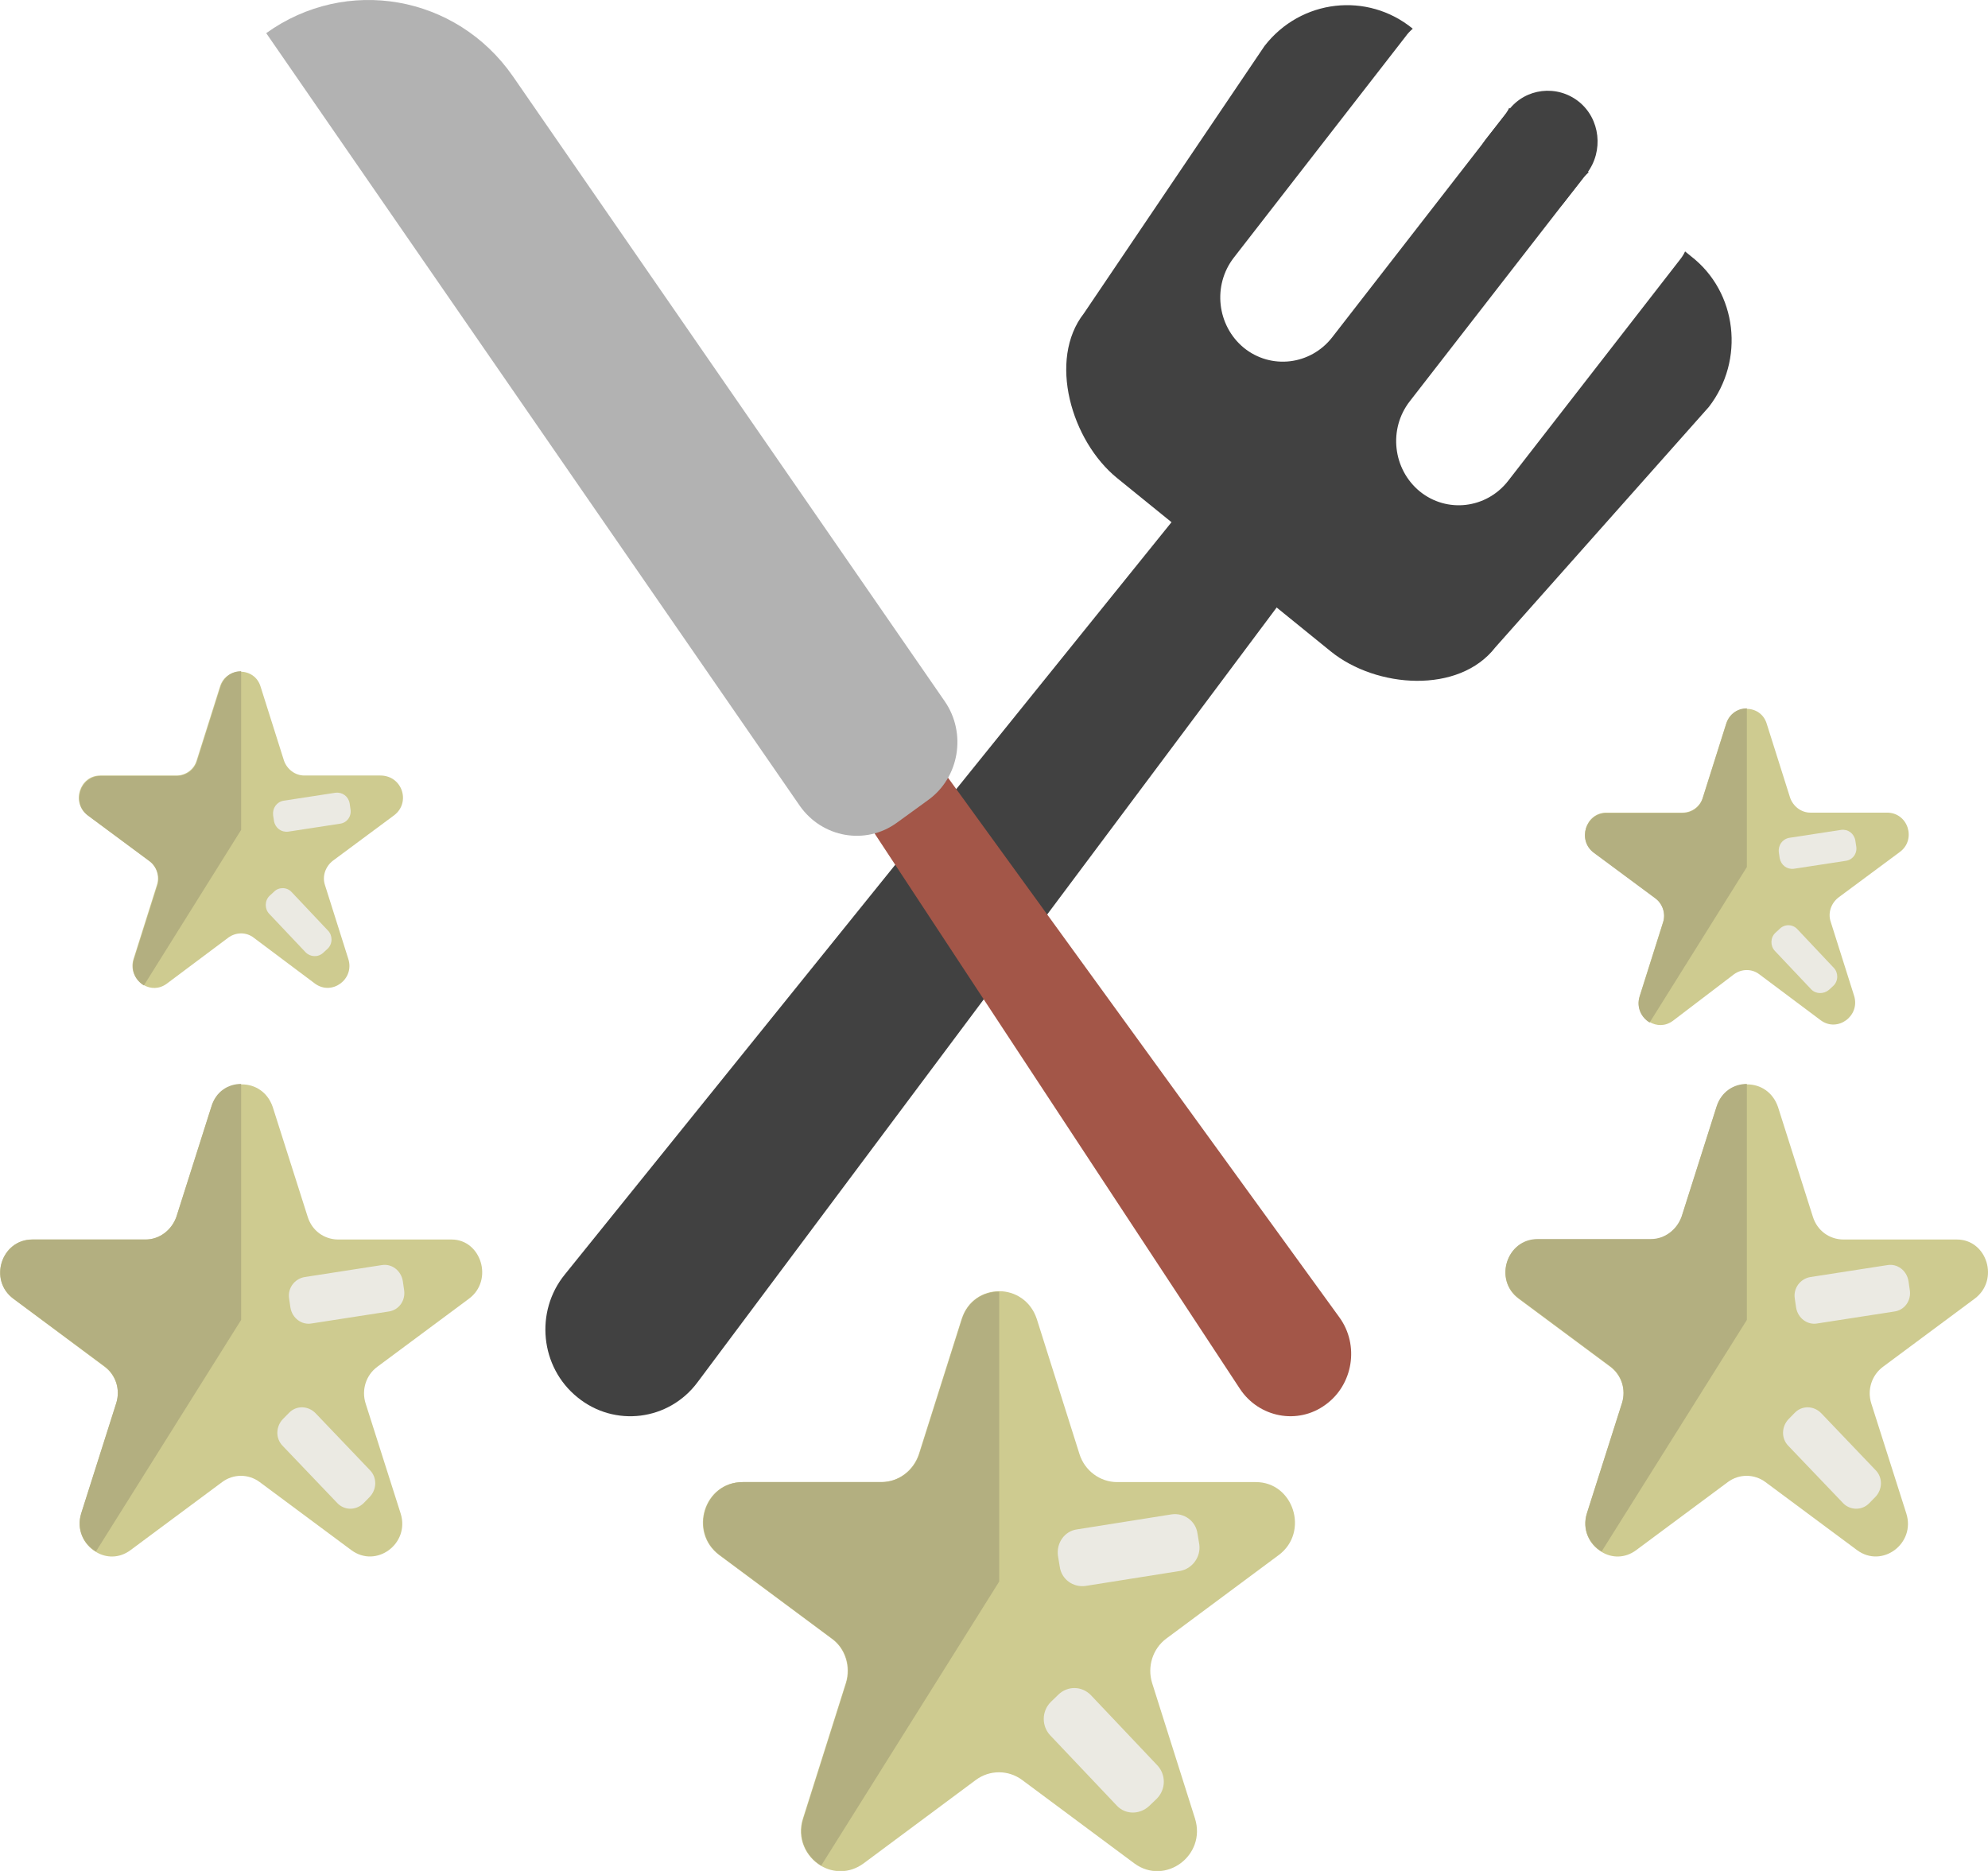 <svg width="34" height="32" viewBox="0 0 34 32" fill="none" xmlns="http://www.w3.org/2000/svg">
<g clip-path="url(#clip0_1_103)">
<path d="M29.225 6.961L25.574 11.072C24.953 11.873 23.541 11.775 22.758 11.14L19.107 8.178C18.323 7.543 17.917 6.152 18.538 5.359L21.627 0.786C22.248 -0.015 23.386 -0.144 24.162 0.491C24.118 0.529 24.074 0.574 24.037 0.627L21.102 4.406C20.733 4.882 20.814 5.57 21.272 5.948C21.738 6.326 22.411 6.243 22.78 5.774L25.715 1.995C25.752 1.95 25.788 1.897 25.811 1.844L27.171 2.948C27.126 2.985 27.082 3.031 27.045 3.084L24.111 6.863C23.741 7.339 23.822 8.026 24.281 8.404C24.746 8.782 25.419 8.699 25.788 8.231L28.723 4.452C28.76 4.406 28.797 4.353 28.819 4.3L28.922 4.384C29.713 4.996 29.846 6.16 29.225 6.961Z" fill="#414141"/>
<path d="M25.552 3.605C25.182 3.31 25.123 2.759 25.412 2.381L25.803 1.882C26.091 1.504 26.631 1.444 27.001 1.738C27.37 2.033 27.429 2.585 27.141 2.963L26.749 3.462C26.454 3.839 25.922 3.9 25.552 3.605Z" fill="#414141"/>
<path d="M9.875 23.898C9.239 23.384 9.143 22.432 9.661 21.797L21.058 7.664L22.81 9.085L11.93 23.641C11.442 24.299 10.511 24.419 9.875 23.898Z" fill="#414141"/>
<path d="M22.669 24.026C22.196 24.374 21.531 24.246 21.206 23.754L13.859 12.584L15.063 11.715L22.906 22.53C23.253 23.006 23.142 23.686 22.669 24.026Z" fill="#A35648"/>
<path d="M15.869 13.687L15.337 14.073C14.805 14.458 14.066 14.33 13.681 13.786L4.553 0.567C5.92 -0.416 7.805 -0.091 8.774 1.308L16.157 11.994C16.534 12.539 16.409 13.302 15.869 13.687Z" fill="#B2B2B2"/>
<path d="M21.871 26.596L19.949 28.024C19.713 28.198 19.617 28.508 19.705 28.788L20.437 31.101C20.637 31.735 19.927 32.257 19.402 31.872L17.48 30.443C17.244 30.269 16.926 30.269 16.69 30.443L14.768 31.872C14.531 32.045 14.251 32.038 14.036 31.909C13.785 31.758 13.622 31.441 13.733 31.101L14.465 28.788C14.553 28.508 14.457 28.191 14.221 28.024L12.299 26.596C11.774 26.203 12.04 25.349 12.698 25.349H15.071C15.359 25.349 15.618 25.16 15.714 24.873L16.446 22.56C16.549 22.243 16.815 22.084 17.089 22.084C17.355 22.084 17.628 22.243 17.732 22.56L18.463 24.873C18.552 25.152 18.811 25.349 19.107 25.349H21.479C22.122 25.349 22.396 26.203 21.871 26.596Z" fill="#CECB90"/>
<path d="M17.089 22.092V27.05L14.044 31.909C13.792 31.758 13.63 31.441 13.741 31.101L14.472 28.788C14.561 28.508 14.465 28.191 14.228 28.024L12.307 26.596C11.782 26.203 12.048 25.349 12.706 25.349H15.078C15.367 25.349 15.625 25.16 15.721 24.873L16.453 22.56C16.549 22.25 16.815 22.092 17.089 22.092Z" fill="#B3AF80"/>
<path d="M20.186 26.868L18.567 27.125C18.353 27.155 18.153 27.012 18.124 26.793L18.094 26.611C18.064 26.392 18.205 26.188 18.419 26.158L20.038 25.901C20.252 25.871 20.452 26.014 20.481 26.233L20.511 26.415C20.541 26.626 20.393 26.83 20.186 26.868Z" fill="#EBEAE3"/>
<path d="M19.099 30.881L17.961 29.68C17.813 29.521 17.813 29.272 17.968 29.113L18.101 28.984C18.257 28.833 18.5 28.833 18.656 28.992L19.794 30.194C19.942 30.352 19.942 30.602 19.787 30.761L19.654 30.889C19.491 31.04 19.247 31.04 19.099 30.881Z" fill="#EBEAE3"/>
<path d="M8.02 22.213L6.453 23.377C6.26 23.52 6.179 23.77 6.253 24.004L6.852 25.886C7.014 26.4 6.438 26.83 6.009 26.513L4.442 25.349C4.25 25.206 3.991 25.206 3.799 25.349L2.232 26.513C2.04 26.657 1.811 26.649 1.641 26.543C1.434 26.422 1.301 26.165 1.39 25.886L1.988 24.004C2.062 23.77 1.981 23.52 1.789 23.377L0.229 22.213C-0.2 21.895 0.022 21.2 0.554 21.2H2.491C2.727 21.2 2.934 21.041 3.016 20.814L3.614 18.932C3.696 18.675 3.917 18.547 4.139 18.547C4.361 18.547 4.575 18.675 4.664 18.932L5.263 20.814C5.337 21.049 5.544 21.2 5.787 21.2H7.724C8.227 21.2 8.448 21.895 8.02 22.213Z" fill="#CECB90"/>
<path d="M4.124 18.539V22.575L1.641 26.536C1.434 26.415 1.301 26.158 1.39 25.878L1.988 23.996C2.062 23.762 1.981 23.512 1.789 23.369L0.229 22.213C-0.2 21.895 0.022 21.2 0.554 21.2H2.491C2.727 21.2 2.934 21.041 3.016 20.814L3.614 18.932C3.688 18.668 3.903 18.539 4.124 18.539Z" fill="#B3AF80"/>
<path d="M6.645 22.432L5.329 22.636C5.159 22.666 4.997 22.545 4.967 22.364L4.945 22.213C4.915 22.039 5.034 21.872 5.211 21.842L6.527 21.638C6.697 21.608 6.859 21.729 6.889 21.91L6.911 22.061C6.94 22.243 6.822 22.409 6.645 22.432Z" fill="#EBEAE3"/>
<path d="M5.765 25.704L4.834 24.729C4.708 24.601 4.716 24.397 4.841 24.268L4.945 24.163C5.07 24.034 5.27 24.042 5.396 24.17L6.327 25.145C6.453 25.273 6.445 25.478 6.32 25.606L6.216 25.712C6.083 25.84 5.883 25.833 5.765 25.704Z" fill="#EBEAE3"/>
<path d="M33.771 22.213L32.204 23.377C32.012 23.52 31.93 23.77 32.004 24.004L32.603 25.886C32.766 26.4 32.189 26.83 31.761 26.513L30.194 25.349C30.001 25.206 29.743 25.206 29.55 25.349L27.983 26.513C27.791 26.657 27.562 26.649 27.392 26.543C27.185 26.422 27.052 26.165 27.141 25.886L27.74 24.004C27.814 23.77 27.732 23.52 27.54 23.377L25.973 22.213C25.544 21.895 25.766 21.2 26.298 21.2H28.235C28.471 21.2 28.678 21.041 28.76 20.814L29.358 18.932C29.44 18.675 29.661 18.547 29.883 18.547C30.105 18.547 30.319 18.675 30.408 18.932L31.006 20.814C31.081 21.049 31.287 21.2 31.531 21.2H33.468C33.985 21.2 34.2 21.895 33.771 22.213Z" fill="#CECB90"/>
<path d="M29.876 18.539V22.575L27.392 26.536C27.185 26.415 27.052 26.158 27.141 25.878L27.74 23.996C27.814 23.762 27.732 23.512 27.54 23.369L25.973 22.205C25.544 21.888 25.766 21.192 26.298 21.192H28.235C28.471 21.192 28.678 21.034 28.76 20.807L29.358 18.925C29.44 18.668 29.654 18.539 29.876 18.539Z" fill="#B3AF80"/>
<path d="M32.396 22.432L31.08 22.636C30.91 22.666 30.748 22.545 30.718 22.364L30.696 22.213C30.666 22.039 30.785 21.872 30.962 21.842L32.278 21.638C32.448 21.608 32.61 21.729 32.64 21.91L32.662 22.061C32.692 22.243 32.574 22.409 32.396 22.432Z" fill="#EBEAE3"/>
<path d="M31.517 25.704L30.585 24.729C30.46 24.601 30.467 24.397 30.593 24.268L30.696 24.163C30.822 24.034 31.021 24.042 31.147 24.17L32.078 25.145C32.204 25.273 32.197 25.478 32.071 25.606L31.967 25.712C31.842 25.84 31.635 25.833 31.517 25.704Z" fill="#EBEAE3"/>
<path d="M32.492 14.572L31.443 15.35C31.317 15.448 31.258 15.614 31.31 15.766L31.709 17.028C31.82 17.375 31.428 17.663 31.14 17.451L30.09 16.665C29.964 16.567 29.787 16.567 29.654 16.665L28.612 17.459C28.479 17.557 28.331 17.549 28.213 17.481C28.072 17.398 27.983 17.224 28.043 17.035L28.442 15.773C28.494 15.622 28.434 15.448 28.309 15.358L27.259 14.579C26.971 14.367 27.119 13.899 27.474 13.899H28.774C28.937 13.899 29.077 13.793 29.122 13.642L29.521 12.38C29.573 12.206 29.728 12.123 29.868 12.123C30.016 12.123 30.164 12.206 30.216 12.38L30.615 13.642C30.667 13.793 30.807 13.899 30.962 13.899H32.263C32.633 13.891 32.781 14.36 32.492 14.572Z" fill="#CECB90"/>
<path d="M29.876 12.115V14.829L28.213 17.489C28.072 17.406 27.983 17.232 28.043 17.043L28.442 15.781C28.494 15.63 28.434 15.456 28.309 15.365L27.259 14.587C26.971 14.375 27.119 13.906 27.474 13.906H28.774C28.937 13.906 29.077 13.801 29.122 13.649L29.521 12.387C29.58 12.198 29.728 12.115 29.876 12.115Z" fill="#B3AF80"/>
<path d="M31.568 14.723L30.681 14.859C30.563 14.874 30.46 14.798 30.437 14.677L30.423 14.579C30.408 14.458 30.482 14.352 30.6 14.33L31.487 14.194C31.605 14.178 31.709 14.254 31.731 14.375L31.746 14.473C31.768 14.594 31.687 14.708 31.568 14.723Z" fill="#EBEAE3"/>
<path d="M30.977 16.922L30.356 16.265C30.275 16.181 30.275 16.038 30.363 15.955L30.437 15.887C30.519 15.803 30.659 15.803 30.741 15.894L31.361 16.552C31.443 16.635 31.443 16.779 31.354 16.862L31.28 16.93C31.191 17.005 31.058 17.005 30.977 16.922Z" fill="#EBEAE3"/>
<path d="M6.741 13.944L5.691 14.723C5.566 14.821 5.507 14.987 5.558 15.138L5.957 16.401C6.068 16.748 5.677 17.035 5.388 16.824L4.339 16.038C4.213 15.94 4.036 15.94 3.903 16.038L2.853 16.824C2.72 16.922 2.572 16.915 2.454 16.846C2.314 16.763 2.225 16.59 2.284 16.401L2.683 15.138C2.735 14.987 2.676 14.813 2.55 14.723L1.501 13.944C1.212 13.733 1.36 13.264 1.715 13.264H3.016C3.178 13.264 3.319 13.158 3.363 13.007L3.762 11.745C3.814 11.571 3.969 11.488 4.11 11.488C4.257 11.488 4.405 11.571 4.457 11.745L4.856 13.007C4.908 13.158 5.048 13.264 5.204 13.264H6.504C6.881 13.264 7.029 13.725 6.741 13.944Z" fill="#CECB90"/>
<path d="M4.124 11.48V14.194L2.461 16.854C2.321 16.771 2.232 16.597 2.291 16.408L2.691 15.146C2.742 14.995 2.683 14.821 2.558 14.73L1.508 13.952C1.22 13.74 1.368 13.272 1.722 13.272H3.023C3.186 13.272 3.326 13.166 3.371 13.015L3.77 11.752C3.829 11.563 3.977 11.48 4.124 11.48Z" fill="#B3AF80"/>
<path d="M5.817 14.088L4.93 14.224C4.812 14.239 4.708 14.163 4.686 14.043L4.671 13.944C4.657 13.823 4.731 13.717 4.849 13.695L5.736 13.559C5.854 13.544 5.958 13.619 5.98 13.74L5.994 13.838C6.017 13.959 5.935 14.073 5.817 14.088Z" fill="#EBEAE3"/>
<path d="M5.226 16.287L4.605 15.63C4.524 15.547 4.524 15.403 4.612 15.32L4.686 15.252C4.767 15.169 4.908 15.169 4.989 15.259L5.61 15.917C5.691 16 5.691 16.144 5.603 16.227L5.529 16.295C5.44 16.378 5.307 16.37 5.226 16.287Z" fill="#EBEAE3"/>
</g>
<defs>
<clipPath id="clip0_1_103">
<rect width="34" height="32" fill="white"/>
</clipPath>
</defs>
</svg>
